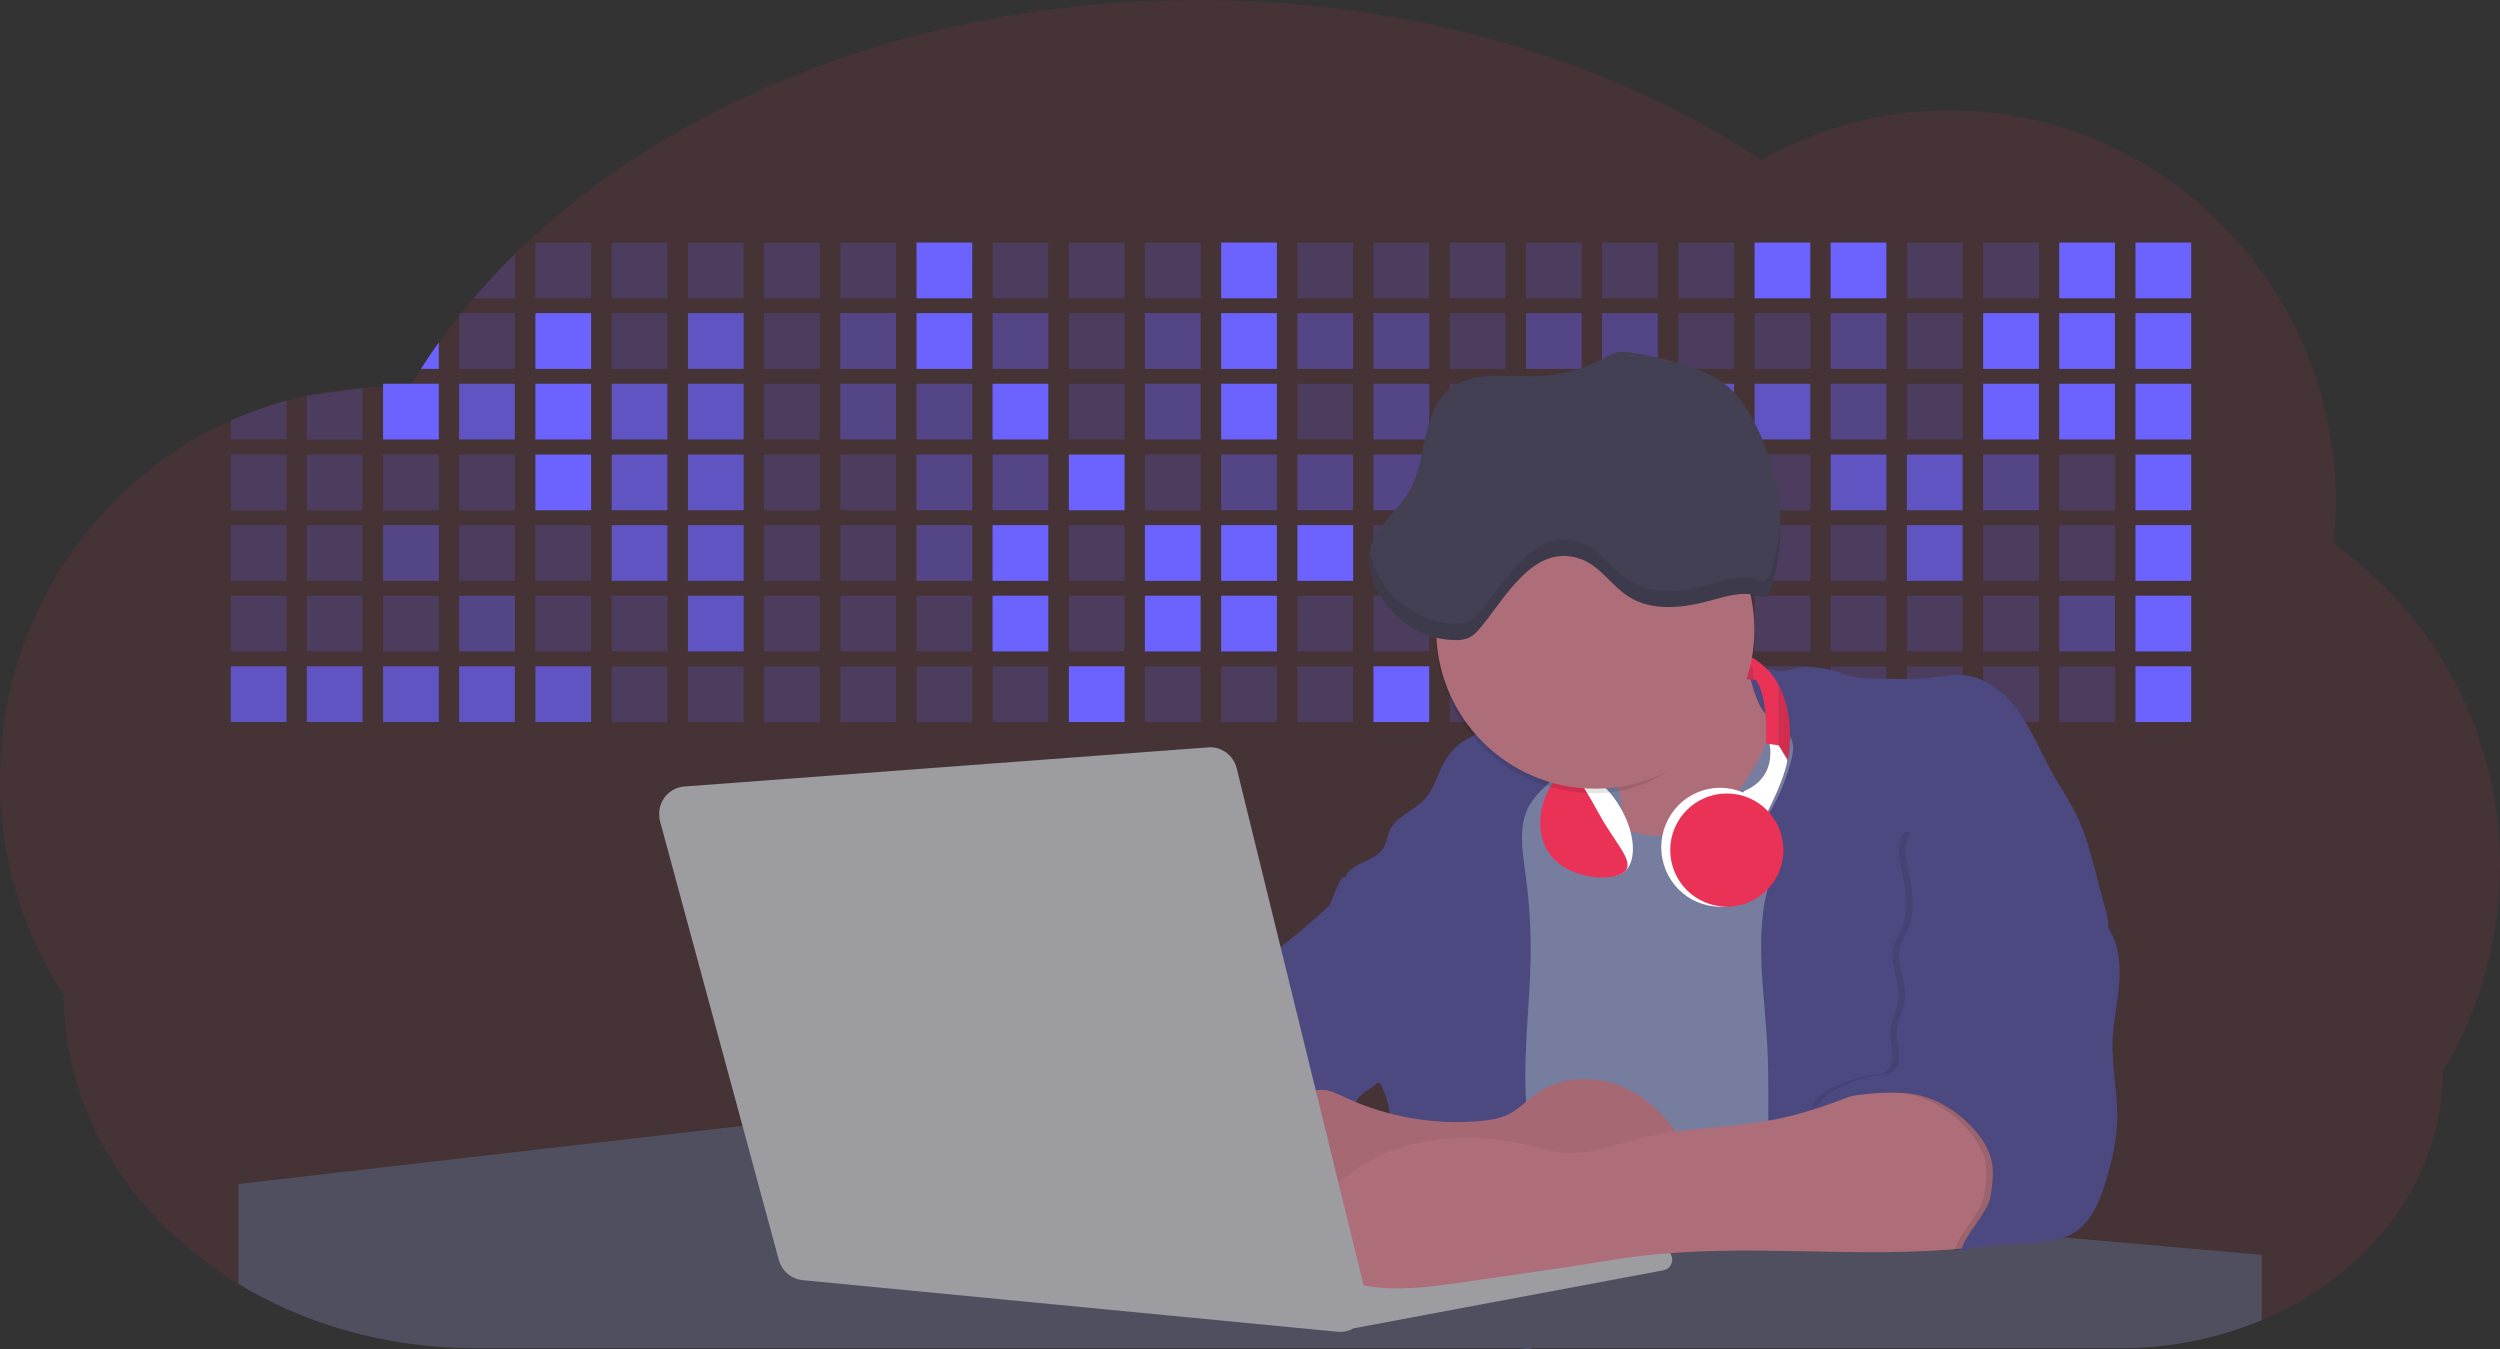 <?xml version="1.0" encoding="utf-8"?>
<!-- Generator: Adobe Illustrator 23.0.1, SVG Export Plug-In . SVG Version: 6.00 Build 0)  -->
<svg version="1.1" id="aa7bae02-e79e-4d6b-a496-aba15f39787c"
	 xmlns="http://www.w3.org/2000/svg" xmlns:xlink="http://www.w3.org/1999/xlink" x="0px" y="0px" viewBox="0 0 1144 617.3"
	 style="enable-background:new 0 0 1144 617.3;" xml:space="preserve">
<rect x="0" y="0" width="1144" height="617.3" fill="#333333" stroke="none"/>
<style type="text/css">
	.st0{opacity:0.1;fill:#EA3257;enable-background:new    ;}
	.st1{opacity:0.2;fill:#6C63FF;enable-background:new    ;}
	.st2{fill:#6C63FF;}
	.st3{opacity:0.7;fill:#6C63FF;enable-background:new    ;}
	.st4{opacity:0.4;fill:#6C63FF;enable-background:new    ;}
	.st5{fill:#767D9F;}
	.st6{fill:#AE6E79;}
	.st7{fill:#4C4981;}
	.st8{fill:#504F60;}
	.st9{fill:#9C9CA1;}
	.st10{opacity:5.000000e-02;enable-background:new    ;}
	.st11{opacity:0.1;enable-background:new    ;}
	.st12{fill:#FFFFFF;}
	.st13{fill:#EA3257;}
	.st14{opacity:0.1;stroke:#4C4981;stroke-miterlimit:10;enable-background:new    ;}
	.st15{fill:#444053;}
</style>
<title>developer activity</title>
<path class="st0" d="M1144,396.2c0,16.8-2.3,33.5-6.8,49.6c-4.4,15.6-10.9,30.5-19.3,44.3c0,50.1-33.8,93.4-82.9,114
	c-20.5,8.5-42.5,12.9-64.7,12.8H217.2c-40.2,0-77.6-10.9-108.1-29.4c-8.8-5.3-17.1-11.3-24.8-17.9c-34-29.2-55.1-69.6-55.1-114.2
	C10,426.1-0.1,391.8,0,356.7c0-73.4,43.4-136.4,105.6-164.3c8.3-3.7,16.8-6.7,25.5-9.1c3.1-0.8,6.2-1.6,9.4-2.3
	c8.4-1.8,16.9-3,25.5-3.5c3.1-0.2,6.2-0.3,9.4-0.3h1.7c3.5,0,6.9,0.1,10.3,0.3l1.1-1.9c1.4-2.3,2.8-4.6,4.2-6.8
	c2.6-4.1,5.3-8.1,8.2-12.1c3-4.2,6.1-8.3,9.4-12.4l0.8-1c1.8-2.3,3.7-4.6,5.6-6.8c6-7,12.3-13.8,19-20.4C307.8,45.5,420.7,0,547.7,0
	c98.8,0,189.2,27.6,258.3,73.1c26.2-14.8,55.8-22.6,85.9-22.6c97.7,0,177,80.4,177,179.5c0,6.3-0.3,12.5-1,18.8
	C1115.8,282.7,1144.2,337.7,1144,396.2z"/>
<path class="st1" d="M235.7,116.2v20.4h-19C222.6,129.5,228.9,122.8,235.7,116.2z"/>
<rect x="245" y="111" class="st1" width="25.5" height="25.5"/>
<rect x="279.9" y="111" class="st1" width="25.5" height="25.5"/>
<rect x="314.8" y="111" class="st1" width="25.5" height="25.5"/>
<rect x="349.6" y="111" class="st1" width="25.5" height="25.5"/>
<rect x="384.5" y="111" class="st1" width="25.5" height="25.5"/>
<rect x="419.4" y="111" class="st2" width="25.5" height="25.5"/>
<rect x="454.2" y="111" class="st1" width="25.5" height="25.5"/>
<rect x="489.1" y="111" class="st1" width="25.5" height="25.5"/>
<rect x="523.9" y="111" class="st1" width="25.5" height="25.5"/>
<rect x="558.8" y="111" class="st2" width="25.5" height="25.5"/>
<rect x="593.7" y="111" class="st1" width="25.5" height="25.5"/>
<rect x="628.5" y="111" class="st1" width="25.5" height="25.5"/>
<rect x="663.4" y="111" class="st1" width="25.5" height="25.5"/>
<rect x="698.3" y="111" class="st1" width="25.5" height="25.5"/>
<rect x="733.1" y="111" class="st1" width="25.5" height="25.5"/>
<rect x="768" y="111" class="st1" width="25.5" height="25.5"/>
<rect x="802.9" y="111" class="st2" width="25.5" height="25.5"/>
<rect x="837.7" y="111" class="st2" width="25.5" height="25.5"/>
<rect x="872.6" y="111" class="st1" width="25.5" height="25.5"/>
<rect x="907.5" y="111" class="st1" width="25.5" height="25.5"/>
<rect x="942.3" y="111" class="st2" width="25.5" height="25.5"/>
<rect x="977.2" y="111" class="st2" width="25.5" height="25.5"/>
<path class="st2" d="M200.8,156.7v12.1h-8.2C195.2,164.7,197.9,160.7,200.8,156.7z"/>
<rect x="210.1" y="143.3" class="st1" width="25.5" height="25.5"/>
<rect x="245" y="143.3" class="st2" width="25.5" height="25.5"/>
<rect x="279.9" y="143.3" class="st1" width="25.5" height="25.5"/>
<rect x="314.8" y="143.3" class="st3" width="25.5" height="25.5"/>
<rect x="349.6" y="143.3" class="st1" width="25.5" height="25.5"/>
<rect x="384.5" y="143.3" class="st4" width="25.5" height="25.5"/>
<rect x="419.4" y="143.3" class="st2" width="25.5" height="25.5"/>
<rect x="454.2" y="143.3" class="st4" width="25.5" height="25.5"/>
<rect x="489.1" y="143.3" class="st1" width="25.5" height="25.5"/>
<rect x="523.9" y="143.3" class="st4" width="25.5" height="25.5"/>
<rect x="558.8" y="143.3" class="st2" width="25.5" height="25.5"/>
<rect x="593.7" y="143.3" class="st4" width="25.5" height="25.5"/>
<rect x="628.5" y="143.3" class="st4" width="25.5" height="25.5"/>
<rect x="663.4" y="143.3" class="st1" width="25.5" height="25.5"/>
<rect x="698.3" y="143.3" class="st4" width="25.5" height="25.5"/>
<rect x="733.1" y="143.3" class="st4" width="25.5" height="25.5"/>
<rect x="768" y="143.3" class="st1" width="25.5" height="25.5"/>
<rect x="802.9" y="143.3" class="st1" width="25.5" height="25.5"/>
<rect x="837.7" y="143.3" class="st4" width="25.5" height="25.5"/>
<rect x="872.6" y="143.3" class="st1" width="25.5" height="25.5"/>
<rect x="907.5" y="143.3" class="st2" width="25.5" height="25.5"/>
<rect x="942.3" y="143.3" class="st2" width="25.5" height="25.5"/>
<rect x="977.2" y="143.3" class="st2" width="25.5" height="25.5"/>
<path class="st1" d="M131.1,183.3v17.8h-25.5v-8.7C113.8,188.8,122.3,185.7,131.1,183.3z"/>
<polygon class="st1" points="165.9,177.6 165.9,201.2 140.4,201.2 140.4,181.1 "/>
<rect x="175.3" y="175.6" class="st2" width="25.5" height="25.5"/>
<rect x="210.1" y="175.6" class="st3" width="25.5" height="25.5"/>
<rect x="245" y="175.6" class="st2" width="25.5" height="25.5"/>
<rect x="279.9" y="175.6" class="st3" width="25.5" height="25.5"/>
<rect x="314.8" y="175.6" class="st3" width="25.5" height="25.5"/>
<rect x="349.6" y="175.6" class="st1" width="25.5" height="25.5"/>
<rect x="384.5" y="175.6" class="st4" width="25.5" height="25.5"/>
<rect x="419.4" y="175.6" class="st4" width="25.5" height="25.5"/>
<rect x="454.2" y="175.6" class="st2" width="25.5" height="25.5"/>
<rect x="489.1" y="175.6" class="st1" width="25.5" height="25.5"/>
<rect x="523.9" y="175.6" class="st4" width="25.5" height="25.5"/>
<rect x="558.8" y="175.6" class="st2" width="25.5" height="25.5"/>
<rect x="593.7" y="175.6" class="st1" width="25.5" height="25.5"/>
<rect x="628.5" y="175.6" class="st4" width="25.5" height="25.5"/>
<rect x="663.4" y="175.6" class="st1" width="25.5" height="25.5"/>
<rect x="698.3" y="175.6" class="st2" width="25.5" height="25.5"/>
<rect x="733.1" y="175.6" class="st1" width="25.5" height="25.5"/>
<rect x="768" y="175.6" class="st3" width="25.5" height="25.5"/>
<rect x="802.9" y="175.6" class="st3" width="25.5" height="25.5"/>
<rect x="837.7" y="175.6" class="st4" width="25.5" height="25.5"/>
<rect x="872.6" y="175.6" class="st1" width="25.5" height="25.5"/>
<rect x="907.5" y="175.6" class="st2" width="25.5" height="25.5"/>
<rect x="942.3" y="175.6" class="st2" width="25.5" height="25.5"/>
<rect x="977.2" y="175.6" class="st2" width="25.5" height="25.5"/>
<rect x="105.6" y="208" class="st1" width="25.5" height="25.5"/>
<rect x="140.4" y="208" class="st1" width="25.5" height="25.5"/>
<rect x="175.3" y="208" class="st1" width="25.5" height="25.5"/>
<rect x="210.1" y="208" class="st1" width="25.5" height="25.5"/>
<rect x="245" y="208" class="st2" width="25.5" height="25.5"/>
<rect x="279.9" y="208" class="st3" width="25.5" height="25.5"/>
<rect x="314.8" y="208" class="st3" width="25.5" height="25.5"/>
<rect x="349.6" y="208" class="st1" width="25.5" height="25.5"/>
<rect x="384.5" y="208" class="st1" width="25.5" height="25.5"/>
<rect x="419.4" y="208" class="st4" width="25.5" height="25.5"/>
<rect x="454.2" y="208" class="st4" width="25.5" height="25.5"/>
<rect x="489.1" y="208" class="st2" width="25.5" height="25.5"/>
<rect x="523.9" y="208" class="st1" width="25.5" height="25.5"/>
<rect x="558.8" y="208" class="st4" width="25.5" height="25.5"/>
<rect x="593.7" y="208" class="st4" width="25.5" height="25.5"/>
<rect x="628.5" y="208" class="st4" width="25.5" height="25.5"/>
<rect x="663.4" y="208" class="st4" width="25.5" height="25.5"/>
<rect x="698.3" y="208" class="st1" width="25.5" height="25.5"/>
<rect x="733.1" y="208" class="st1" width="25.5" height="25.5"/>
<rect x="768" y="208" class="st1" width="25.5" height="25.5"/>
<rect x="802.9" y="208" class="st1" width="25.5" height="25.5"/>
<rect x="837.7" y="208" class="st3" width="25.5" height="25.5"/>
<rect x="872.6" y="208" class="st3" width="25.5" height="25.5"/>
<rect x="907.5" y="208" class="st4" width="25.5" height="25.5"/>
<rect x="942.3" y="208" class="st1" width="25.5" height="25.5"/>
<rect x="977.2" y="208" class="st2" width="25.5" height="25.5"/>
<rect x="105.6" y="240.3" class="st1" width="25.5" height="25.5"/>
<rect x="140.4" y="240.3" class="st1" width="25.5" height="25.5"/>
<rect x="175.3" y="240.3" class="st4" width="25.5" height="25.5"/>
<rect x="210.1" y="240.3" class="st1" width="25.5" height="25.5"/>
<rect x="245" y="240.3" class="st1" width="25.5" height="25.5"/>
<rect x="279.9" y="240.3" class="st3" width="25.5" height="25.5"/>
<rect x="314.8" y="240.3" class="st3" width="25.5" height="25.5"/>
<rect x="349.6" y="240.3" class="st1" width="25.5" height="25.5"/>
<rect x="384.5" y="240.3" class="st1" width="25.5" height="25.5"/>
<rect x="419.4" y="240.3" class="st4" width="25.5" height="25.5"/>
<rect x="454.2" y="240.3" class="st2" width="25.5" height="25.5"/>
<rect x="489.1" y="240.3" class="st1" width="25.5" height="25.5"/>
<rect x="523.9" y="240.3" class="st2" width="25.5" height="25.5"/>
<rect x="558.8" y="240.3" class="st2" width="25.5" height="25.5"/>
<rect x="593.7" y="240.3" class="st2" width="25.5" height="25.5"/>
<rect x="628.5" y="240.3" class="st1" width="25.5" height="25.5"/>
<rect x="663.4" y="240.3" class="st2" width="25.5" height="25.5"/>
<rect x="698.3" y="240.3" class="st1" width="25.5" height="25.5"/>
<rect x="733.1" y="240.3" class="st1" width="25.5" height="25.5"/>
<rect x="768" y="240.3" class="st1" width="25.5" height="25.5"/>
<rect x="802.9" y="240.3" class="st1" width="25.5" height="25.5"/>
<rect x="837.7" y="240.3" class="st1" width="25.5" height="25.5"/>
<rect x="872.6" y="240.3" class="st3" width="25.5" height="25.5"/>
<rect x="907.5" y="240.3" class="st1" width="25.5" height="25.5"/>
<rect x="942.3" y="240.3" class="st1" width="25.5" height="25.5"/>
<rect x="977.2" y="240.3" class="st2" width="25.5" height="25.5"/>
<rect x="105.6" y="272.6" class="st1" width="25.5" height="25.5"/>
<rect x="140.4" y="272.6" class="st1" width="25.5" height="25.5"/>
<rect x="175.3" y="272.6" class="st1" width="25.5" height="25.5"/>
<rect x="210.1" y="272.6" class="st4" width="25.5" height="25.5"/>
<rect x="245" y="272.6" class="st1" width="25.5" height="25.5"/>
<rect x="279.9" y="272.6" class="st1" width="25.5" height="25.5"/>
<rect x="314.8" y="272.6" class="st3" width="25.5" height="25.5"/>
<rect x="349.6" y="272.6" class="st1" width="25.5" height="25.5"/>
<rect x="384.5" y="272.6" class="st1" width="25.5" height="25.5"/>
<rect x="419.4" y="272.6" class="st1" width="25.5" height="25.5"/>
<rect x="454.2" y="272.6" class="st2" width="25.5" height="25.5"/>
<rect x="489.1" y="272.6" class="st1" width="25.5" height="25.5"/>
<rect x="523.9" y="272.6" class="st2" width="25.5" height="25.5"/>
<rect x="558.8" y="272.6" class="st2" width="25.5" height="25.5"/>
<rect x="593.7" y="272.6" class="st1" width="25.5" height="25.5"/>
<rect x="628.5" y="272.6" class="st1" width="25.5" height="25.5"/>
<rect x="663.4" y="272.6" class="st1" width="25.5" height="25.5"/>
<rect x="698.3" y="272.6" class="st1" width="25.5" height="25.5"/>
<rect x="733.1" y="272.6" class="st1" width="25.5" height="25.5"/>
<rect x="768" y="272.6" class="st1" width="25.5" height="25.5"/>
<rect x="802.9" y="272.6" class="st1" width="25.5" height="25.5"/>
<rect x="837.7" y="272.6" class="st1" width="25.5" height="25.5"/>
<rect x="872.6" y="272.6" class="st1" width="25.5" height="25.5"/>
<rect x="907.5" y="272.6" class="st1" width="25.5" height="25.5"/>
<rect x="942.3" y="272.6" class="st4" width="25.5" height="25.5"/>
<rect x="977.2" y="272.6" class="st2" width="25.5" height="25.5"/>
<rect x="105.6" y="304.9" class="st3" width="25.5" height="25.5"/>
<rect x="140.4" y="304.9" class="st3" width="25.5" height="25.5"/>
<rect x="175.3" y="304.9" class="st3" width="25.5" height="25.5"/>
<rect x="210.1" y="304.9" class="st3" width="25.5" height="25.5"/>
<rect x="245" y="304.9" class="st3" width="25.5" height="25.5"/>
<rect x="279.9" y="304.9" class="st1" width="25.5" height="25.5"/>
<rect x="314.8" y="304.9" class="st1" width="25.5" height="25.5"/>
<rect x="349.6" y="304.9" class="st1" width="25.5" height="25.5"/>
<rect x="384.5" y="304.9" class="st1" width="25.5" height="25.5"/>
<rect x="419.4" y="304.9" class="st1" width="25.5" height="25.5"/>
<rect x="454.2" y="304.9" class="st1" width="25.5" height="25.5"/>
<rect x="489.1" y="304.9" class="st2" width="25.5" height="25.5"/>
<rect x="523.9" y="304.9" class="st1" width="25.5" height="25.5"/>
<rect x="558.8" y="304.9" class="st1" width="25.5" height="25.5"/>
<rect x="593.7" y="304.9" class="st1" width="25.5" height="25.5"/>
<rect x="628.5" y="304.9" class="st2" width="25.5" height="25.5"/>
<rect x="663.4" y="304.9" class="st1" width="25.5" height="25.5"/>
<rect x="698.3" y="304.9" class="st1" width="25.5" height="25.5"/>
<rect x="733.1" y="304.9" class="st1" width="25.5" height="25.5"/>
<rect x="768" y="304.9" class="st1" width="25.5" height="25.5"/>
<rect x="802.9" y="304.9" class="st1" width="25.5" height="25.5"/>
<rect x="837.7" y="304.9" class="st1" width="25.5" height="25.5"/>
<rect x="872.6" y="304.9" class="st1" width="25.5" height="25.5"/>
<rect x="907.5" y="304.9" class="st1" width="25.5" height="25.5"/>
<rect x="942.3" y="304.9" class="st1" width="25.5" height="25.5"/>
<rect x="977.2" y="304.9" class="st2" width="25.5" height="25.5"/>
<circle class="st5" cx="734.5" cy="363.9" r="34.9"/>
<path class="st6" d="M732.7,319.5c3.5,15.2,6.4,30.5,8.9,45.9c0.7,4.6,1.4,9.4-0.3,13.7c-1.4,3.6-4.2,6.4-6.4,9.6s-3.9,7.2-2.5,10.8
	s5.3,5.6,9,6.6c10.8,2.9,22.2,0.8,32.9-2.3c4.8-1.2,9.5-3.2,13.8-5.7c4.5-2.9,8.3-6.9,11.7-11c15.6-18.9,25.8-41.6,35.5-64.2
	c-12.5,1.1-24.9-3.8-33.1-13.3c-3.9-4.6-6.8-11.1-4.6-16.7c-6.5,3.6-14.2,3.8-21.2,6.2c-4.3,1.7-8.5,3.7-12.5,6.1
	c-4.8,2.8-9.5,5.6-14.3,8.5C744.1,317,739,319.9,732.7,319.5z"/>
<path class="st5" d="M805.6,345.7c-6.1,11.9-14.1,23.3-25.4,30.4s-26.6,9-38,2c-5.6-3.4-9.8-8.6-14.7-13s-11-8.1-17.6-7.6
	c-7.2,0.6-12.9,6.3-17.8,11.7c-7.4,8.2-14.5,16.8-19.7,26.5c-10,18.7-12.4,40.6-11.9,61.8s3.5,42.3,3.6,63.5
	c0.1,26.1-4.3,52-8.8,77.6c41.1-5.1,82.2,6,123.4,10.2c26.4,2.7,52.9,2.7,79.4,2.6c4.7,0,9.6-0.1,13.5-2.7c2.4-1.7,4.3-4,5.6-6.6
	c3.7-6.8,5.1-14.5,6.2-22.1c2.6-19.2,2.7-38.7,2.7-58.1c0.2-47,0.3-94.2-5.6-140.8c-1.5-11.5-3.3-23-7.8-33.7s-11.6-20.6-21.6-26.4
	c-6.5-3.7-21.4-10.1-29-6.4C813.7,318.8,809.7,337.8,805.6,345.7z"/>
<path class="st7" d="M808.7,478.4c-1.5-29-7.9-60,5.6-85.7c3.3-6.3-8.5-14.2-4.9-20.3c4.5-7.5,7.9-15.5,10.1-23.9
	c0.8-2.9,1.4-6,0.7-8.9c-1.3-5.3-6.6-8.4-11-11.7c-4.9-3.6-7.4-14.4-9-20.3s12.6,1.2,18.3-0.9c7.9-2.9,17.9-1.1,25.8,1.9
	c4.4,1.6,9.2,1.8,13.9,1.9c9.1,0.2,18.2,0.5,27.3-0.6c4.1-0.5,8.1-1.3,12.2-1c10.4,0.6,19.5,7.7,25.6,16.1s10.1,18.2,15.1,27.4
	c4.2,7.6,9.2,14.8,12.8,22.7c3.2,7,5.2,14.5,7.2,22l5.1,19.2c0.9,2.7,1.3,5.6,1.3,8.5c-0.3,3.1-1.6,5.9-3,8.7
	c-5.2,10.1-11.5,19.7-18.7,28.5c-10.8,13.2-23.9,25.2-30.3,41c-2.5,6.2-3.9,12.7-5.2,19.3c-5.1,26.2-8.8,52.6-10.9,79.2
	c-11.7-5.4-23.9-9.5-36.5-12.2c-6.3-1.3-12.6-2.3-19-3c-5.6-0.6-12.8,0.5-18.1-1c-8.9-2.5-9.9-17.6-11.2-25.5
	c-2.2-12.5-2.6-25.3-2.7-38C809,507.2,809.5,492.8,808.7,478.4z"/>
<path class="st7" d="M613.2,424.2c4.2,24,8.8,48.1,18,70.6c-0.2,0.2-0.5,0.4-0.7,0.6c-0.8,0.7-1.7,1.3-2.5,2c-2,1.4-4.3,2.7-6,4.5
	c-0.6,0.7-1.2,1.5-1.5,2.5c-0.6,1.4-0.6,3,0,4.5c-4.8,2.1-10.3,1.5-15.7,1.3c-4.6-0.2-9.1,0-12.8,2.5c-5.1,3.5-6.7,10.3-7.5,16.5
	c-0.3,2.3-0.6,4.5-0.8,6.8c-0.2,2.1-0.4,4.2-0.5,6.3c-0.5,7-0.5,14-0.2,21c0.1,1.3,0.1,2.6,0.2,3.8c-16.3-0.4-31.2-8.9-45.3-17.2
	c-3.2-1.9-6.5-3.9-8.6-7c-1.9-3.1-2.7-6.7-2.3-10.3c0-0.5,0.1-1,0.2-1.5c0.4-3,1.2-5.9,2.3-8.7c4.4-11.9,10.9-23,19.2-32.6
	c3.6-4.2,7.6-8.3,9.3-13.5c0.7-2.3,1-4.7,1.7-7c3.3-9.9,15.3-14.5,19.4-24.1c1-2.3,1.5-4.8,2.7-7c1.1-1.8,2.6-3.4,4.2-4.8
	c0.7-0.6,1.5-1.2,2.2-1.8c7-5.5,13.8-11.3,20.3-17.5c1.2-1.1,2.4-2.3,3.6-3.5C612,415.2,612.4,419.8,613.2,424.2z"/>
<path class="st7" d="M714,353.2c-1.4,1.5-3,3-4.5,4.4l-0.4,0.4l-1.6,1.5c-2.9,2.5-5.5,5.5-7.5,8.8l-0.2,0.3
	c-5.1,9.1-3.2,20.4-1.8,30.7c1.8,12.9,2.6,26,2.4,39c-0.3,18-2.4,35.9-2.4,53.9c0,4.1,0.1,8.2,0.3,12.2c0.3,6.6,0.8,13.3,1.4,19.9
	c0.7,7.3,1.4,14.5,2.2,21.8c0.6,5.6,1.1,11.2,1.6,16.8c0.2,2.9,0.5,5.8,0.6,8.7c0.2,3.4,0.4,6.8,0.5,10.2l0,0
	c0.1,2.2,0.1,4.3,0.1,6.5c0,1.2,0,2.5,0,3.7c0,2.3-0.1,4.7-0.2,7c-0.1,3-0.3,6-0.6,9c-0.3,3.3-0.9,6.8-3.2,9.1
	c-0.1,0.1-0.3,0.3-0.4,0.4l-3.2-0.4c-22.3-2.7-44.9-3.1-67.3-1.2c0.5-3.4,0.9-6.8,1.4-10.1c0.2-1.6,0.4-3.2,0.6-4.8
	c0.2-1.8,0.4-3.7,0.6-5.5c0.2-2,0.4-4,0.6-6c0.5-5.2,1-10.3,1.4-15.5c0.6-7.5,1-15.1,1.3-22.6c0.1-3.6,0.3-7.2,0.3-10.8
	c0.1-4.5,0.2-9,0.2-13.4c0-4.4,0-8.7-0.1-13.1c0-1.4-0.1-2.9-0.2-4.3c-0.1-1.3-0.3-2.6-0.5-3.8c-0.7-2.9-1.7-5.7-3-8.5
	c-0.2-0.5-0.4-1-0.6-1.5c-0.1-0.3-0.2-0.5-0.3-0.8c5.8-5.1,9.9-12,13.8-18.8c6.4-10.9,12.9-22.3,14-34.8s-5.2-26.7-17.2-30.5
	c-3.3-1-6.7-1.3-10.1-1.9c-3.2-0.6-9.8-1.8-13.5-4.1c-2,2.1-4,4.1-6,6c0.1-3,0.9-6,2.2-8.7l1.4,0.1c-0.1-0.3-0.2-0.7-0.2-1
	c0-1.1,0.7-2.3,2.3-3.6c4.7-4,12.1-4.9,15.1-10.3c1.2-2.2,1.5-4.9,2.5-7.3c2.9-6.7,11.1-9.2,16.1-14.6s6.2-13,10.2-19
	c3-4.4,7.2-7.8,12-10c0.4-0.2,0.8-0.4,1.2-0.5c8.3-3.5,18.2-4.4,26.8-4.3c3.3,0,12,0.1,16.2,1.8c0.7,0.2,1.3,0.6,1.8,1.1
	C724.4,339.3,717.3,349.7,714,353.2z"/>
<path class="st7" d="M614.7,401.4c15.6-4.7,32.4-2.9,46.7,4.9c7.2,4,13.7,9.6,17.6,16.8c6,10.8,5.7,23.8,5.3,36.2
	c-0.2,6.2-0.5,12.6-3.2,18.1c-3.1,6.4-9.1,10.8-15.1,14.4c-3.8,2.4-8,4.2-12.3,5.3c-6.7,1.5-13.7,0.2-20.5-1
	c-7.4-1.4-15.3-3-20.4-8.5c-3-3.2-4.6-7.3-6.3-11.3c-2.3-5.8-4.7-11.7-7-17.5c-4-10.1-5.4-18.5-0.1-28.4c2.4-4.5,5.4-8.7,7.8-13.2
	C608.5,414.8,612.8,401.9,614.7,401.4z"/>
<path class="st8" d="M1035,574.2v29.9c-20.5,8.5-42.5,12.9-64.7,12.8H700.6c-0.1,0.1-0.3,0.3-0.4,0.4l-3.2-0.4H217.2
	c-40.2,0-77.6-10.9-108.1-29.4v-45.7l230.7-26.6h0.2l134.4,11.4l34.8,3l18.1,1.5l37.4,3.2l19.2,1.6l28,2.4l3.9,0.3l20.2,1.7
	l27.4,2.2l38.5,3.3l64.2,5.4l45.2,3.8l74.1,6.3l14.1,1.2l1.5,0.1l1.3,0.1l18.6,1.6l20.4,1.7l2.4,0.2L1035,574.2z"/>
<polygon class="st9" points="764,573.1 474.9,523.8 463.6,580.5 596.2,596.3 637,601.4 749.3,579.3 "/>
<path class="st9" d="M614.3,598.6l144.9-27.2c2.7-0.5,5.3,1.3,5.9,4c0.1,0.3,0.1,0.6,0.1,1l0,0c0,2.4-1.7,4.5-4.1,4.9l-141.5,26.5
	L614.3,598.6z"/>
<path class="st6" d="M677.2,513c4.5-0.4,9.1-1.1,13.1-3.1c5-2.5,8.9-6.8,13.5-9.9c10.2-7,23.8-7.9,35.5-3.9s21.4,12.6,28.2,22.9
	c4.5,6.8,7.9,15.6,4.7,23.2c-1.1,2.3-2.5,4.5-4.1,6.4l-8.3,10.9c-1.6,2.3-3.5,4.3-5.7,6.1c-3.1,2.3-7,3.2-10.8,3.8
	c-10.2,1.5-20.5,0.6-30.7,1.3c-17.6,1.2-34.7,6.8-52.3,6.6c-10.1-0.1-20.1-2.2-30-4.2l-43.8-9c-7.6-1.6-16.2-3.8-19.8-10.8
	c-1.6-3.1-1.9-6.7-2.1-10.2c-0.5-9.6,0-20.4,6.7-27.3c6.3-6.5,16.2-8.6,23.7-13.4c9.2-5.9,12.2-4,21.9,0.4
	C635.7,511.3,656.5,514.8,677.2,513z"/>
<path class="st10" d="M677.2,513c4.5-0.4,9.1-1.1,13.1-3.1c5-2.5,8.9-6.8,13.5-9.9c10.2-7,23.8-7.9,35.5-3.9s21.4,12.6,28.2,22.9
	c4.5,6.8,7.9,15.6,4.7,23.2c-1.1,2.3-2.5,4.5-4.1,6.4l-8.3,10.9c-1.6,2.3-3.5,4.3-5.7,6.1c-3.1,2.3-7,3.2-10.8,3.8
	c-10.2,1.5-20.5,0.6-30.7,1.3c-17.6,1.2-34.7,6.8-52.3,6.6c-10.1-0.1-20.1-2.2-30-4.2l-43.8-9c-7.6-1.6-16.2-3.8-19.8-10.8
	c-1.6-3.1-1.9-6.7-2.1-10.2c-0.5-9.6,0-20.4,6.7-27.3c6.3-6.5,16.2-8.6,23.7-13.4c9.2-5.9,12.2-4,21.9,0.4
	C635.7,511.3,656.5,514.8,677.2,513z"/>
<path class="st6" d="M852.9,499.3c-12.3,4.8-24.6,9.5-37.5,12.3c-21.6,4.8-44.1,4-65.5,9.4c-11.3,2.9-22.5,7.5-34.1,6.6
	c-5.2-0.4-10.2-2-15.2-3.2c-28.4-7-60.6-4.7-83.7,13.3c-7.9,6.2-14.3,13.8-20.2,22c-4.7,6.6-3.1,15.8,3.5,20.5
	c0.8,0.5,1.6,1,2.4,1.4c9,4.1,18.6,6.7,28.4,7.6c13.1,1.2,26.3-0.7,39.4-2.6c19.4-2.8,38.8-5.5,58.1-8.6c6.9-1.1,13.9-2.3,20.9-3.1
	c50.2-6.3,101.4,1.4,151.7-3.9c5.1-0.5,10.3-1.2,14.9-3.4c11.7-5.5,17.5-20,15.1-32.7s-11.8-23.3-23-29.8c-9.4-5.5-19.6-7.7-30.1-10
	C868.3,492.7,862.3,495.7,852.9,499.3z"/>
<path class="st11" d="M960.7,423.1c5.5,7.3,6.7,17,6.1,26.1s-2.8,18.1-3.1,27.2c-0.4,12.5,2.6,25,2.1,37.5
	c-0.4,8.7-2.4,17.3-4.9,25.7c-2.9,9.9-7.1,20.5-16.2,25.3c-12.1,6.3-37.5,2.8-50.3,7.7c1.2-7.2,12.3-17.7,13.4-24.9
	c0.8-5,1.6-10.1,0.8-15.2c-1.1-6.4-4.8-12.1-9.3-16.8c-7.1-7.5-16.3-13.2-26.5-15s-35-0.3-43.1,6.1c-1-6.6,17.6-13,24.1-14.4
	c3.3-0.7,7-0.3,9.6-2.4c5-3.9,1.4-11.7,1.6-18c0.2-5,3.1-9.6,3.7-14.6c1-8-4.2-16.2-2.2-24c0.8-2.9,2.5-5.5,3.6-8.2
	c3.6-8.5,2-18.1,0.1-27.1c-1.2-5.6-2.3-12,0.8-16.8c2.9-4.5,11.2,11.5,16.5,10.8c17.5-2.5,33.3-15.4,47.4-4.8
	c7.2,5.4,8.1,11,11,18.7C948.8,413.3,956,417,960.7,423.1z"/>
<path class="st7" d="M963.7,423.1c5.5,7.3,6.7,17,6.1,26.1s-2.8,18.1-3.1,27.2c-0.4,12.5,2.6,25,2.1,37.5
	c-0.4,8.7-2.4,17.3-4.9,25.7c-2.9,9.9-7.1,20.5-16.2,25.3c-12.1,6.3-37.5,2.8-50.3,7.7c1.2-7.2,12.3-17.7,13.4-24.9
	c0.8-5,1.6-10.1,0.8-15.2c-1.1-6.4-4.8-12.1-9.3-16.8c-7.1-7.5-16.3-13.2-26.5-15s-35-0.3-43.1,6.1c-1-6.6,17.6-13,24.1-14.4
	c3.3-0.7,7-0.3,9.6-2.4c5-3.9,1.4-11.7,1.6-18c0.2-5,3.1-9.6,3.7-14.6c1-8-4.2-16.2-2.2-24c0.8-2.9,2.5-5.5,3.6-8.2
	c3.6-8.5,2-18.1,0.1-27.1c-1.2-5.6-2.3-12,0.8-16.8c2.9-4.5,8.6-6.2,13.9-6.9c17.7-2.4,35.7,2.2,50,12.9c7.2,5.4,8.1,11,11,18.7
	C951.8,413.3,959,417,963.7,423.1z"/>
<path class="st9" d="M302,375.7l54.4,200.9c1.4,5,5.7,8.7,10.9,9.2L612,609.4c6.9,0.7,13-4.4,13.7-11.3c0.1-1.4,0-2.8-0.3-4.2
	l-59.5-242.4c-1.5-5.9-7-10-13.1-9.5l-239.6,17.9c-6.9,0.5-12.1,6.6-11.5,13.5C301.7,374.2,301.8,375,302,375.7z"/>
<ellipse class="st12" cx="787.1" cy="387.7" rx="26.9" ry="27.2"/>
<path class="st12" d="M809.2,338c0,0,5.7,16.9-11.1,24l-2.1,3.7l10.5,10.3c0,0,12.9-23.6,11.5-31.9C818,344.1,816,335.6,809.2,338z"
	/>
<circle class="st13" cx="790.2" cy="389" r="25.9"/>
<path class="st13" d="M818.1,347.9l-4.1-6.8l-6-0.9c1.3-22.4-4.5-29.1-4.5-29.1l-1.3-0.1l-5.9-0.6L785.2,299v-3.3
	c15.5,1.9,24.1,9.2,28.8,17.9C822.2,328.8,818.1,347.9,818.1,347.9z"/>
<path class="st14" d="M802.2,306.9v4.1l-5.9-0.6L785.2,299C785.2,299,802.3,302.8,802.2,306.9z"/>
<path class="st14" d="M818.1,347.9l-4.1-6.8v-27.4C822.2,328.8,818.1,347.9,818.1,347.9z"/>
<ellipse transform="matrix(0.866 -0.5 0.5 0.866 -90.748 415.043)" class="st12" cx="729.1" cy="376.9" rx="14.4" ry="26.3"/>
<path class="st13" d="M733,374.7c7.3,12.6,16.2,21,9.3,25s-27,2-34.3-10.6s-0.7-30,6.2-34S725.7,362,733,374.7z"/>
<path class="st11" d="M797.7,284c0,40.2-27.5,79-67.8,79c-40.2,0-72.8-32.6-72.8-72.9s32.6-72.9,72.8-72.9
	C770.2,217.3,797.7,243.7,797.7,284z"/>
<circle class="st6" cx="730" cy="288.1" r="72.8"/>
<path class="st15" d="M723.6,255.9c8.7,3.2,13.8,12.1,21.6,17.1c11,7,25.3,5.2,37.9,1.7c7-1.9,14.3-4.2,21.2-2.1
	c1,0.4,2.1,0.6,3.2,0.5c1.5-0.4,2.2-2.1,2.7-3.6c8.5-25.4,4.7-54.2-8.2-77.7c-3.3-6.1-7.3-11.9-12.8-16.1c-4.3-3.3-9.4-5.5-14.5-7.3
	c-9.4-3.4-19-5.7-28.9-7.1c-1.7-0.3-3.5-0.4-5.3-0.2c-2.4,0.4-4.6,1.7-6.7,2.9c-9.2,4.9-19.4,7.7-29.9,8.1c-14,0.5-30-2.8-40.8,6.2
	c-13,10.8-9.8,31.8-18.2,46.4c-5.6,9.7-16.3,16.7-18.1,27.7c-0.5,3.4-0.2,6.8,0.6,10.1c4.1,16.9,20.5,30.1,38,30.4
	c2.7,0.2,5.4-0.3,7.8-1.6c1.6-1.1,2.9-2.4,4.1-3.9C688.8,273.8,701.9,247.9,723.6,255.9z"/>
<path class="st11" d="M810.2,262.1c-0.5,1.5-1.2,3.1-2.7,3.6c-1.1,0.1-2.2,0-3.2-0.5c-6.9-2.1-14.2,0.2-21.2,2.1
	c-12.6,3.5-26.9,5.3-37.9-1.7c-7.8-5-12.9-14-21.6-17.1c-21.6-8-34.7,17.9-46.2,31.4c-1.1,1.5-2.5,2.8-4.1,3.9
	c-2.4,1.2-5.1,1.8-7.8,1.6c-17.4-0.3-33.8-13.4-38-30.4c-0.2-1-0.4-2-0.6-3c0,0.1,0,0.2,0,0.3c-0.5,3.4-0.2,6.8,0.6,10.1
	c4.1,16.9,20.5,30.1,38,30.4c2.7,0.2,5.4-0.3,7.8-1.6c1.6-1.1,2.9-2.4,4.1-3.9c11.5-13.6,24.6-39.4,46.2-31.4
	c8.7,3.2,13.8,12.1,21.6,17.1c11,7,25.3,5.2,37.9,1.7c7-1.9,14.3-4.2,21.2-2.1c1,0.4,2.1,0.6,3.2,0.5c1.5-0.4,2.2-2.1,2.7-3.6
	c3.4-10.4,5-21.3,4.5-32.3C814.4,245.7,812.9,254.1,810.2,262.1z"/>
</svg>

